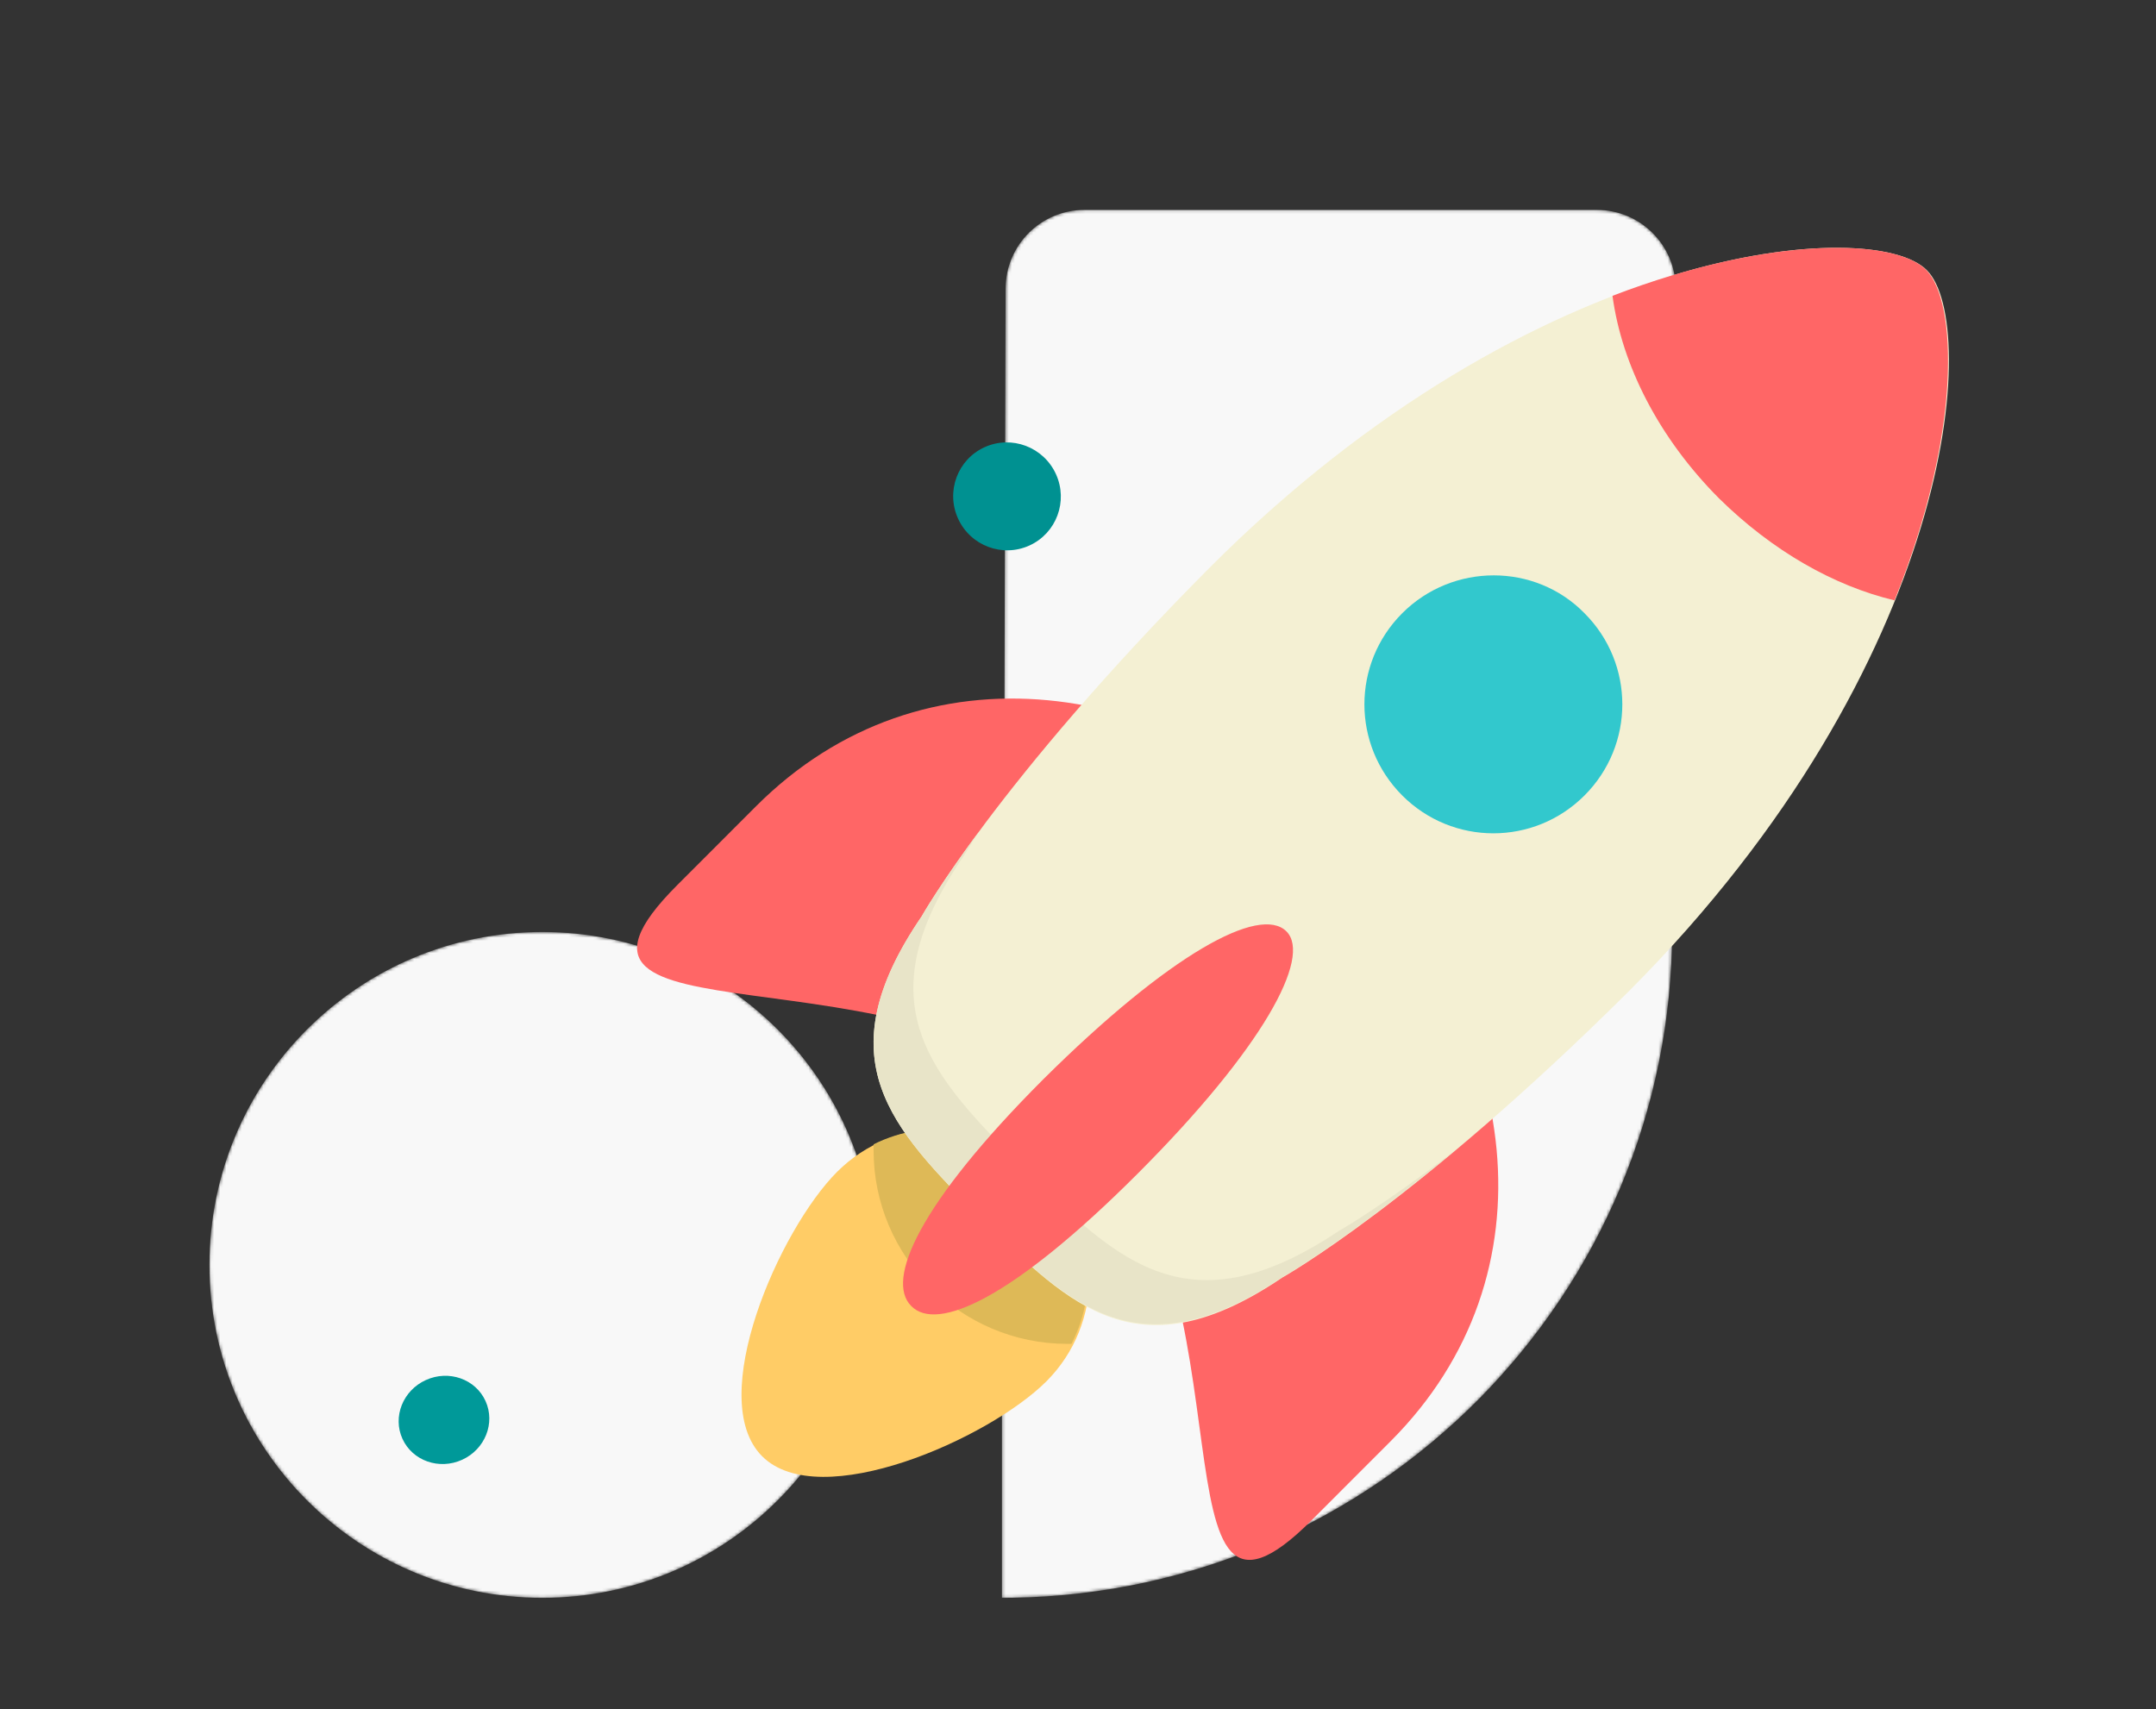 <svg xmlns="http://www.w3.org/2000/svg" width="700" height="555" fill="none" viewBox="0 0 700 555"><rect x="0" y="0" width="700" height="555" fill="#333333" stroke="none"/><mask id="mask0" width="477" height="451" x="68" y="68" mask-type="alpha" maskUnits="userSpaceOnUse"><path fill="#fff" d="M176.074 302.64C235.762 302.64 284.149 351.044 284.149 410.752C284.149 470.461 235.762 518.865 176.074 518.865C116.387 518.865 68 470.461 68 410.752C68 351.044 116.387 302.64 176.074 302.64ZM518.425 68.155C532.577 68.155 544.049 79.597 544.049 93.713V93.852L542.909 301.809C542.909 420.487 447.418 516.919 328.891 518.836L325.292 518.865L325.292 301.809L325.904 301.802L326.5 93.64C326.54 79.553 338 68.155 352.124 68.155L518.425 68.155Z"/></mask><g mask="url(#mask0)"><path fill="#F8F8F8" d="M176.074 302.64C235.762 302.64 284.149 351.044 284.149 410.752C284.149 470.461 235.762 518.865 176.074 518.865C116.387 518.865 68 470.461 68 410.752C68 351.044 116.387 302.64 176.074 302.64ZM518.425 68.155C532.577 68.155 544.049 79.597 544.049 93.713V93.852L542.909 301.809C542.909 420.487 447.418 516.919 328.891 518.836L325.292 518.865L325.292 301.809L325.904 301.802L326.5 93.64C326.54 79.553 338 68.155 352.124 68.155L518.425 68.155Z"/></g><path fill="#FC6" d="M339.754 380.543C358.415 399.21 358.415 429.879 339.754 448.547C321.093 467.215 266.108 491.55 247.447 472.883C228.786 454.215 253.112 399.211 271.774 380.543C290.435 361.875 320.76 361.875 339.754 380.543Z"/><path fill="#DEB957" d="M283.632 371.589V373.583C283.632 408.146 311.928 436.395 346.549 436.395H347.88C357.201 418.448 354.205 395.85 338.892 380.563C324.245 365.607 301.608 362.616 283.632 371.589Z"/><path fill="#F66" d="M437.179 276.146C494.097 333.108 505.413 414.052 451.492 468.016L425.862 493.665C371.941 547.628 409.22 418.05 352.302 361.088C295.385 304.127 165.573 341.768 219.828 287.471L245.457 261.822C299.38 207.86 380.262 219.186 437.179 276.146Z"/><path fill="#F4F0D3" d="M625.623 87.762C642.925 105.083 635.273 215.003 529.131 321.593C459.922 390.543 416.334 414.859 416.334 414.859C370.084 446.17 347.791 424.851 318.51 395.539C289.229 366.228 267.602 343.91 299.212 297.61C299.212 297.61 323.834 253.641 392.71 184.358C498.851 78.103 608.321 70.109 625.623 87.762Z"/><path fill="#E8E4C8" d="M434.617 399.765C386.376 432.035 363.087 410.078 332.812 379.805C302.204 349.199 279.913 326.245 312.85 278.007L317.841 270.023C304.865 287.655 299.21 297.635 299.21 297.635C267.604 343.876 289.229 366.165 318.506 395.441C347.783 424.716 370.074 445.674 416.319 414.736C416.319 414.736 436.946 403.092 472.545 373.484C448.258 392.114 434.617 399.765 434.617 399.765Z"/><path fill="#32C8CD" d="M514.442 199.126C530.821 215.511 530.821 241.928 514.442 258.314C498.063 274.699 471.655 274.699 455.275 258.314C438.895 241.929 438.895 215.512 455.275 199.126C471.654 182.74 498.397 182.74 514.442 199.126Z"/><path fill="#F66" d="M417.675 302.45C425.998 310.779 410.018 340.433 369.401 381.083C328.784 421.734 304.148 432.728 295.825 424.065C287.502 415.735 298.156 391.079 338.772 350.43C379.722 309.78 409.019 293.787 417.675 302.45Z"/><path fill="#F66" d="M523.539 96.058C526.536 118.443 538.523 142.164 558.169 161.877C575.484 178.916 595.464 190.275 615.11 194.953C637.086 140.159 635.421 98.063 625.432 87.705C615.775 77.682 575.818 76.012 523.539 96.058Z"/><ellipse fill="#009191" rx="17.46" ry="17.541" transform="matrix(-0.91 0.414 -0.415 -0.91 326.95 161.179)"/><ellipse cx="144.15" cy="461.085" fill="#099" rx="14.816" ry="14.223" transform="rotate(155.52 144.15 461.085)"/></svg>